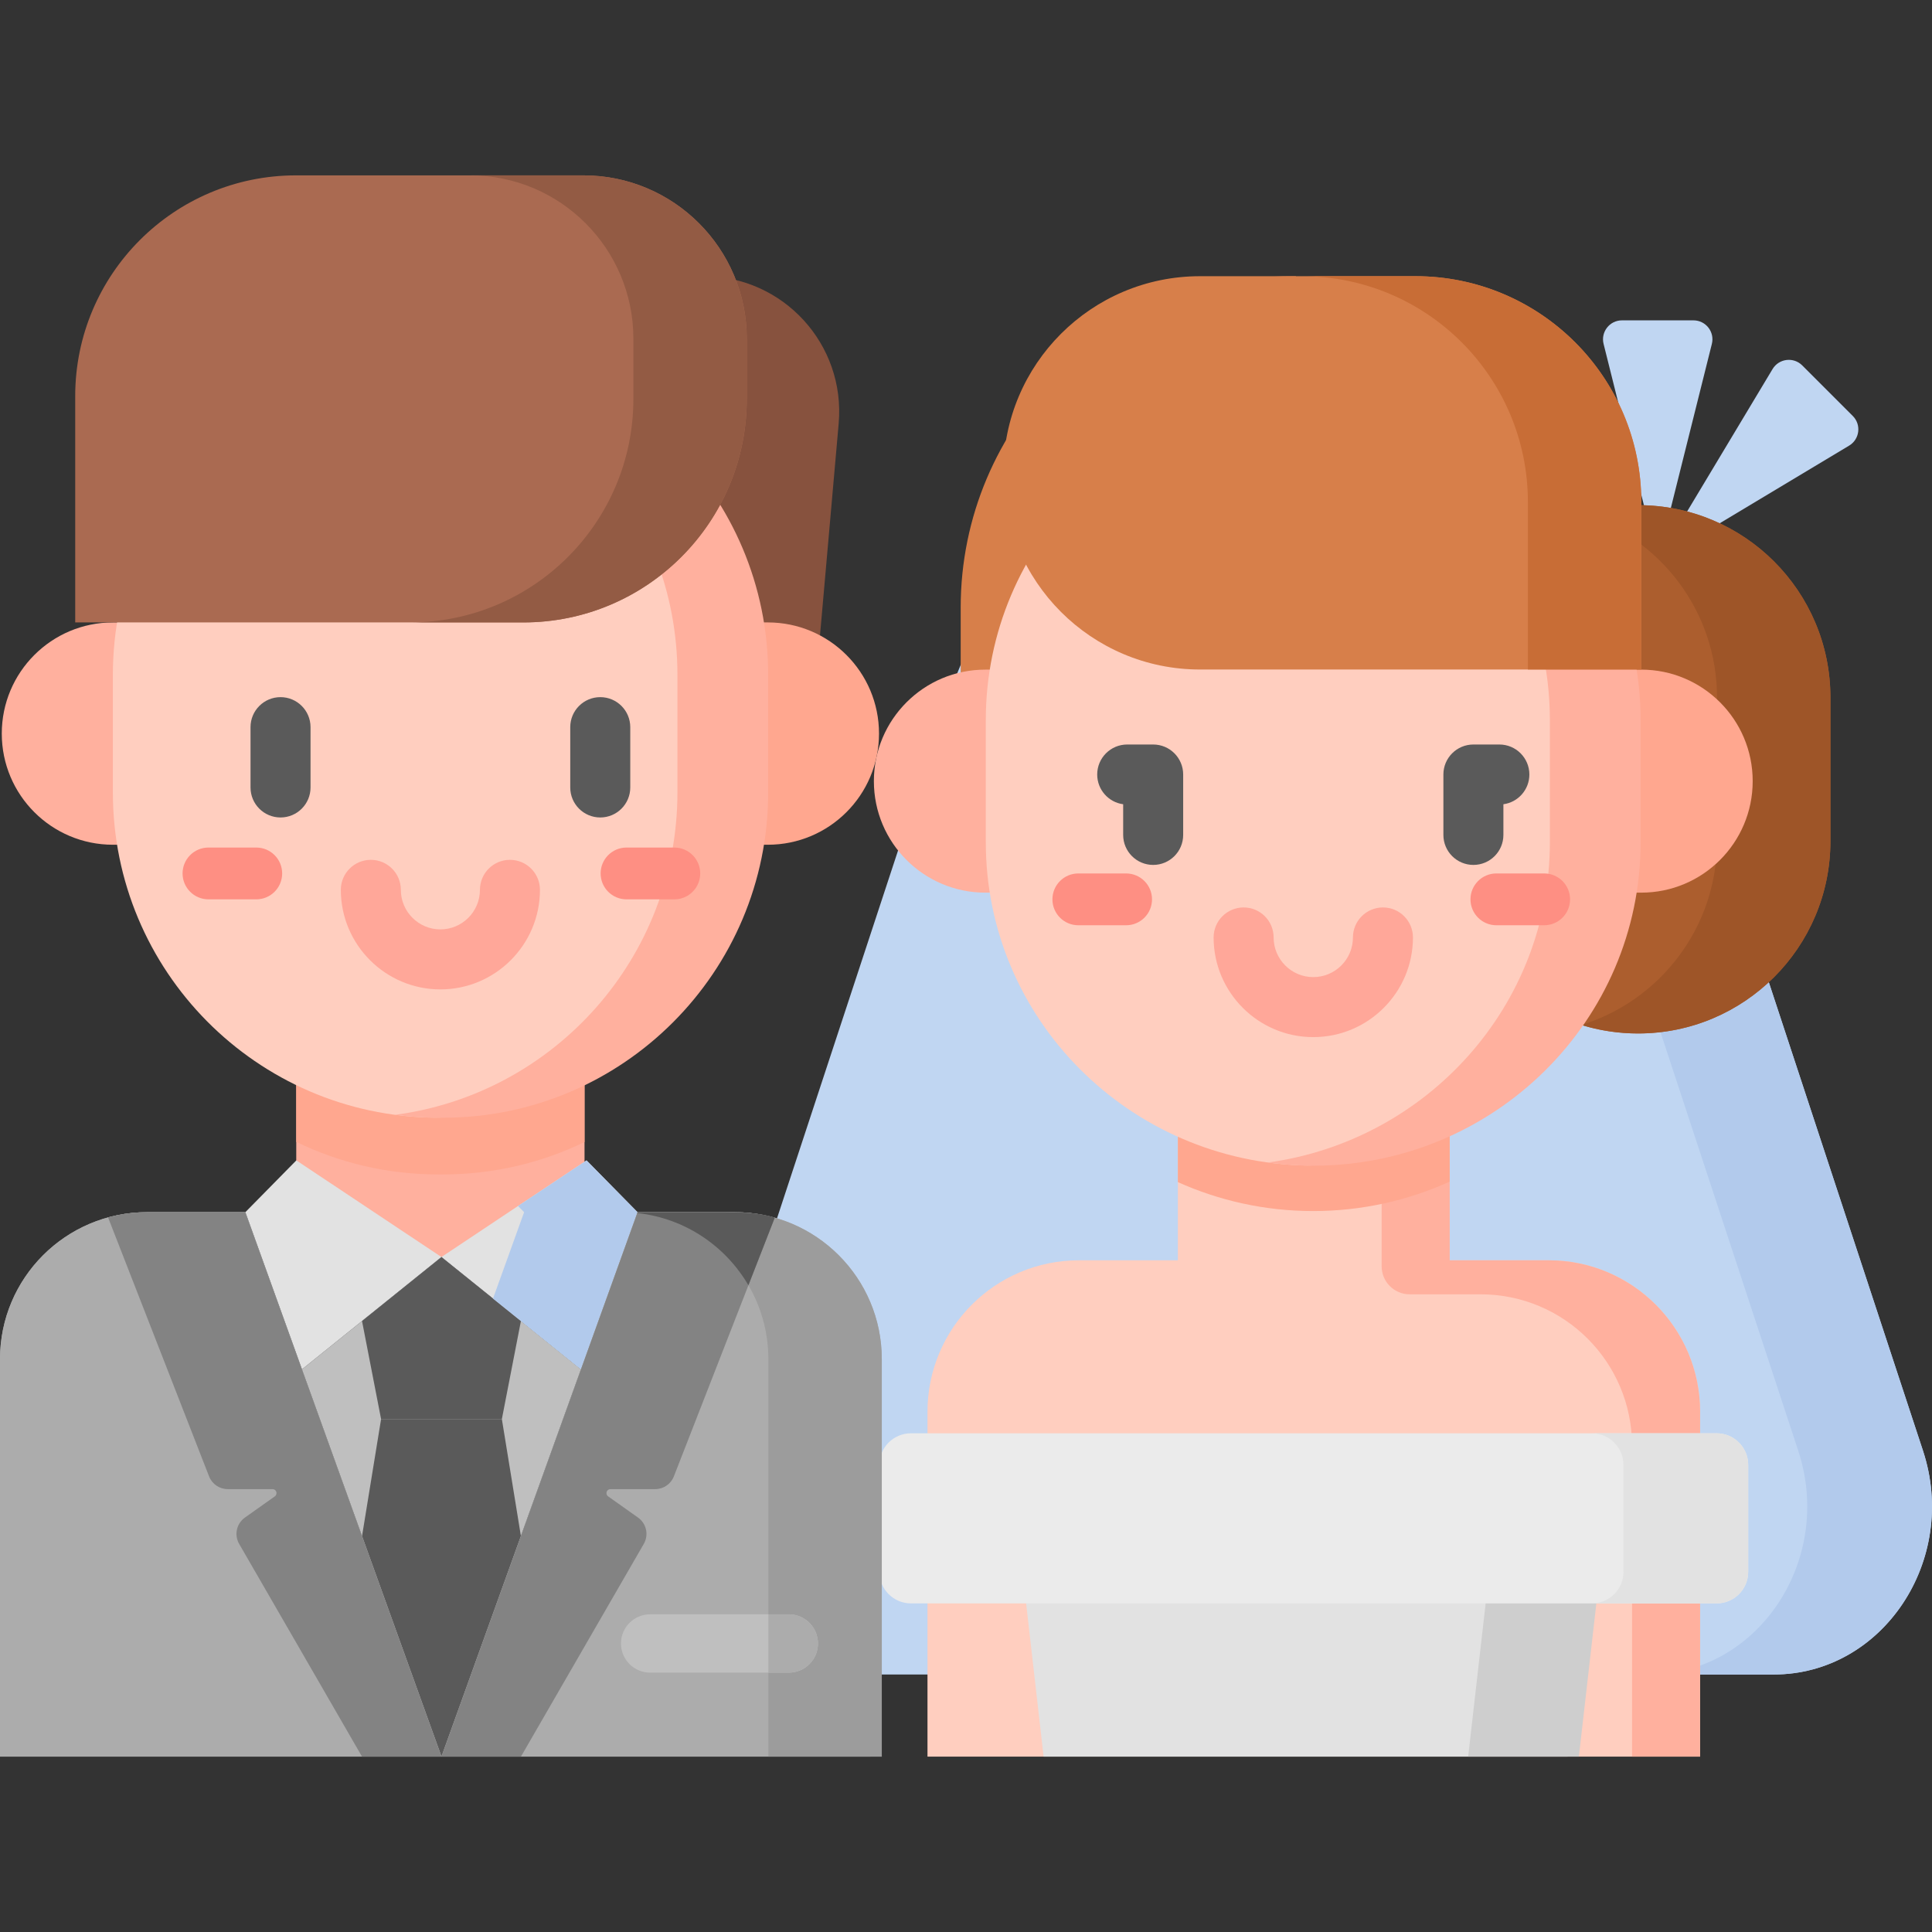 <svg id="Capa_1" enable-background="new 0 0 512 512" height="512" viewBox="0 0 512 512" width="512" xmlns="http://www.w3.org/2000/svg"><rect x="0" y="0" width="512" height="512" fill="#333333" stroke="none"/><g><g><g fill="#c0d6f2"><path d="m429.84 84.898h18.948c3.268 0 5.666 3.071 4.874 6.242l-14.348 57.391-14.348-57.391c-.792-3.171 1.606-6.242 4.874-6.242z"/><path d="m477.61 96.836 13.398 13.398c2.311 2.311 1.835 6.178-.968 7.86l-50.727 30.436 30.436-50.727c1.682-2.802 5.55-3.278 7.861-.967z"/></g><path d="m509.613 384.464-65.751-199.812c-7.691-23.371-22.684-43.229-42.477-56.258-32.574-21.442-73.709-21.594-106.421-.394l-.617.4c-20.085 13.017-35.309 33.036-43.08 56.651l-65.619 199.412c-9.536 28.978 10.681 59.294 39.54 59.294h122.315 122.57c28.859.001 49.075-30.316 39.54-59.293z" fill="#c0d6f2"/><path d="m509.613 384.464-65.751-199.812c-7.691-23.371-22.684-43.229-42.477-56.258-21.28-14.008-46.213-18.924-70.066-14.741 12.905 2.256 25.491 7.161 37.006 14.741h.001c19.793 13.029 34.786 32.887 42.477 56.258l65.751 199.812c9.535 28.978-10.681 59.294-39.54 59.294h33.06c28.857 0 49.074-30.317 39.539-59.294z" fill="#b2caec"/><path d="m410.395 333.99h-26.21v-86.671h-72.036v86.671c-9.765 0-16.13 0-26.21 0-22.173 0-40.147 17.975-40.147 40.147v91.39h204.75c0-9.077 0-82.311 0-91.39 0-22.173-17.974-40.147-40.147-40.147z" fill="#ffcebf"/><g><path d="m410.394 333.99h-26.209v-86.67h-72.035v9.016h54.003v79.249c0 4.099 3.323 7.422 7.422 7.422h18.788c22.173 0 40.147 17.974 40.147 40.147v82.374h18.033v-91.39c-.001-22.174-17.976-40.148-40.149-40.148z" fill="#ffb09e"/></g><path d="m312.149 313.272c10.934 4.912 23.069 7.67 35.863 7.67h.001c12.915 0 25.159-2.809 36.172-7.809v-65.815h-72.035v65.954z" fill="#ffa78f"/><path d="m434.109 273.876c-28.151 0-50.972-22.821-50.972-50.972v-38.06c0-28.151 22.821-50.972 50.972-50.972 28.151 0 50.972 22.821 50.972 50.972v38.06c0 28.151-22.821 50.972-50.972 50.972z" fill="#ac5e2e"/><path d="m434.109 133.871c-5.231 0-10.276.791-15.027 2.255 20.816 6.413 35.945 25.797 35.945 48.718v38.06c0 22.92-15.129 42.304-35.945 48.718 4.751 1.464 9.797 2.255 15.027 2.255 28.151 0 50.972-22.822 50.972-50.972v-38.06c0-28.153-22.821-50.974-50.972-50.974z" fill="#9e5528"/><path d="m343.418 73.197h-1.005c-48.502 0-87.821 39.319-87.821 87.821v35.001c0 48.502 39.319 87.821 87.821 87.821h1.005z" fill="#d77f4a"/><g><path d="m347.903 413.441h-.819-2.186-.819-73.454l5.944 52.086h67.322 1.195 1.81 1.195 67.322l5.945-52.086z" fill="#e2e2e2"/><path d="m395.023 413.441-5.945 52.086h29.341l5.944-52.086z" fill="#cecece"/></g><path d="m305.296 236.562h-44.158c-16.321 0-29.552-13.231-29.552-29.552 0-16.321 13.231-29.552 29.552-29.552h44.158z" fill="#ffb09e"/><path d="m434.929 236.562h-44.158v-59.104h44.158c16.321 0 29.552 13.231 29.552 29.552 0 16.321-13.231 29.552-29.552 29.552z" fill="#ffa78f"/><path d="m346.51 105.14c-47.223.795-85.262 38.842-85.262 85.69v32.362c0 46.848 38.04 84.895 85.262 85.69 47.223-.795 85.262-38.842 85.262-85.69v-32.362c0-46.848-38.04-84.895-85.262-85.69z" fill="#ffcebf"/><path d="m348.013 105.102c-4.082 0-8.091.3-12.022.838 42.226 5.786 74.743 41.577 74.743 84.89v32.362c0 43.313-32.517 79.104-74.743 84.89 3.931.539 7.941.838 12.022.838h.001c47.919 0 86.765-38.382 86.765-85.728v-32.362c-.002-47.346-38.847-85.728-86.766-85.728z" fill="#ffb09e"/><path d="m434.963 177.428h-116.945c-28.783 0-52.116-23.333-52.116-52.116 0-28.783 23.333-52.116 52.116-52.116h57.082c33.062 0 59.863 26.802 59.863 59.863z" fill="#d77f4a"/><path d="m375.1 73.197h-30.055c33.062 0 59.864 26.802 59.864 59.863v44.368h30.055v-44.368c-.001-33.062-26.803-59.863-59.864-59.863z" fill="#c86d36"/><g><path d="m348.034 274.847c-14.564 0-26.413-11.849-26.413-26.413 0-4.392 3.56-7.952 7.952-7.952s7.952 3.56 7.952 7.952c0 5.795 4.714 10.509 10.509 10.509s10.509-4.714 10.509-10.509c0-4.392 3.56-7.952 7.952-7.952s7.952 3.56 7.952 7.952c0 14.563-11.849 26.413-26.413 26.413z" fill="#ffa799"/></g><g><path d="m390.465 229.213c-4.392 0-7.952-3.56-7.952-7.952v-16.008c0-4.392 3.56-7.952 7.952-7.952h6.882c4.392 0 7.952 3.56 7.952 7.952 0 4.029-2.996 7.359-6.882 7.881v8.127c0 4.392-3.56 7.952-7.952 7.952z" fill="#5a5a5a"/></g><g><path d="m305.603 229.213c-4.392 0-7.952-3.56-7.952-7.952v-8.127c-3.886-.522-6.882-3.852-6.882-7.881 0-4.392 3.56-7.952 7.952-7.952h6.882c4.392 0 7.952 3.56 7.952 7.952v16.008c-.001 4.392-3.56 7.952-7.952 7.952z" fill="#5a5a5a"/></g><g><path d="m409.22 245.203h-12.663c-3.792 0-6.866-3.073-6.866-6.866s3.073-6.866 6.866-6.866h12.663c3.792 0 6.866 3.073 6.866 6.866s-3.074 6.866-6.866 6.866z" fill="#fe8f83"/></g><g><path d="m298.431 245.203h-12.663c-3.792 0-6.866-3.073-6.866-6.866s3.073-6.866 6.866-6.866h12.663c3.792 0 6.866 3.073 6.866 6.866s-3.074 6.866-6.866 6.866z" fill="#fe8f83"/></g><path d="m241.415 379.838h213.504c4.624 0 8.373 3.749 8.373 8.373v28.333c0 4.624-3.749 8.373-8.373 8.373h-213.504c-4.624 0-8.373-3.749-8.373-8.373v-28.334c0-4.624 3.749-8.372 8.373-8.372z" fill="#ebebeb"/><path d="m454.919 379.838h-33.06c4.624 0 8.373 3.749 8.373 8.373v28.333c0 4.624-3.749 8.372-8.373 8.372h33.06c4.624 0 8.373-3.749 8.373-8.372v-28.333c0-4.625-3.749-8.373-8.373-8.373z" fill="#e2e2e2"/></g><g><path d="m78.51 229.305h76.396v103.825h-76.396z" fill="#ffb09e"/><path d="m78.51 302.614c11.367 5.521 24.127 8.623 37.613 8.623h1.237c13.459 0 26.195-3.088 37.545-8.588v-73.344h-76.395z" fill="#ffa78f"/><path d="m214.459 200.694 7.798-88.445c1.85-20.99-14.69-39.052-35.761-39.052h-68.225v127.497z" fill="#87523e"/><path d="m74.343 223.865h-44.415c-16.269 0-29.457-13.188-29.457-29.457 0-16.269 13.188-29.457 29.457-29.457h44.415z" fill="#ffb09e"/><path d="m203.489 223.865h-44.415v-58.915h44.415c16.269 0 29.457 13.188 29.457 29.457 0 16.269-13.188 29.458-29.457 29.458z" fill="#ffa78f"/><g fill="#acacac"><path d="m38.959 321.24c-21.516 0-38.959 17.443-38.959 38.959v105.328h116.995l-51.994-144.287c-14.482 0-24.62 0-26.042 0z"/><path d="m194.724 321.24c-1.412 0-11.435 0-25.776 0l-51.953 144.287h116.688c0-2.716 0-101.229 0-105.328 0-21.516-17.443-38.959-38.959-38.959z"/></g><g><path d="m168.948 321.24-15.001 41.655-36.962-29.757-36.962 29.757-15.002-41.655h-.02l51.994 144.287 51.973-144.287z" fill="#bfbfbf"/></g><path d="" style="fill:none;stroke:#000;stroke-width:15;stroke-linecap:round;stroke-linejoin:round;stroke-miterlimit:10"/><path d="m153.947 362.895-36.972-29.764 38.464-25.618 13.509 13.727z" fill="#e2e2e2"/><path d="m80.022 362.895 36.973-29.764-38.465-25.618-13.509 13.727z" fill="#e2e2e2"/><path d="m116.995 333.131-21.055 16.95 5.05 25.994h16.005 16.004l5.05-25.994z" fill="#5a5a5a"/><path d="m132.999 376.075h-16.004-16.005l-5.05 31.023 21.055 58.429 21.054-58.429z" fill="#5a5a5a"/><path d="m155.439 307.512-18.155 12.092 1.61 1.636-8.246 22.898 23.299 18.757 15.001-41.655z" fill="#b2caec"/><path d="m115.239 92.646c-47.204.476-85.326 38.872-85.326 86.187v31.167c0 47.316 38.122 85.711 85.326 86.188 47.204-.477 85.326-38.872 85.326-86.188v-31.166c.001-47.317-38.122-85.712-85.326-86.188z" fill="#ffcebf"/><g><path d="m116.708 262.201c-14.549 0-26.384-11.837-26.384-26.385 0-4.392 3.56-7.952 7.952-7.952s7.952 3.56 7.952 7.952c0 5.78 4.702 10.482 10.48 10.482 5.78 0 10.481-4.702 10.481-10.482 0-4.392 3.56-7.952 7.952-7.952s7.952 3.56 7.952 7.952c0 14.548-11.837 26.385-26.385 26.385z" fill="#ffa799"/></g><g><g><path d="m74.343 216.638c-4.392 0-7.952-3.56-7.952-7.952v-15.984c0-4.392 3.56-7.952 7.952-7.952s7.952 3.56 7.952 7.952v15.984c0 4.392-3.56 7.952-7.952 7.952z" fill="#5a5a5a"/></g><g><path d="m159.074 216.638c-4.392 0-7.952-3.56-7.952-7.952v-15.984c0-4.392 3.56-7.952 7.952-7.952s7.952 3.56 7.952 7.952v15.984c0 4.392-3.56 7.952-7.952 7.952z" fill="#5a5a5a"/></g></g><g><path d="m67.911 238.338h-12.663c-3.792 0-6.866-3.073-6.866-6.866 0-3.792 3.073-6.866 6.866-6.866h12.663c3.792 0 6.866 3.073 6.866 6.866 0 3.792-3.074 6.866-6.866 6.866z" fill="#fe8f83"/></g><path d="m117.361 92.623h-1.237c-3.869 0-7.67.281-11.404.774 42.219 5.583 74.807 41.692 74.807 85.436v31.167c0 43.744-32.588 79.853-74.807 85.436 3.734.493 7.535.774 11.404.774h1.237c47.612 0 86.21-38.598 86.21-86.21v-31.166c0-47.613-38.598-86.211-86.21-86.211z" fill="#ffb09e"/><path d="m19.931 164.95h118.739c32.717 0 59.239-26.522 59.239-59.239v-15.946c0-23.909-19.382-43.292-43.292-43.292h-76.162c-32.322 0-58.524 26.202-58.524 58.524z" fill="#aa6a51"/><path d="m154.616 46.473h-30.055c23.91 0 43.292 19.382 43.292 43.292v15.947c0 32.717-26.522 59.239-59.239 59.239h30.054c32.717 0 59.239-26.522 59.239-59.239v-15.947c.001-23.91-19.381-43.292-43.291-43.292z" fill="#935b44"/><g><path d="m178.701 238.338h-12.663c-3.792 0-6.866-3.073-6.866-6.866 0-3.792 3.073-6.866 6.866-6.866h12.663c3.792 0 6.866 3.073 6.866 6.866 0 3.792-3.074 6.866-6.866 6.866z" fill="#fe8f83"/></g><path d="m38.959 321.24c-21.516 0-38.959 17.443-38.959 38.959v105.328h116.995l-51.994-144.287c-14.482 0-24.62 0-26.042 0z" fill="#acacac"/><path d="m191.719 321.24c-4.209 0-12.337 0-22.771 0l-51.953 144.287h113.683c0-2.716 0-101.229 0-105.328-.001-21.516-17.443-38.959-38.959-38.959z" fill="#acacac"/><path d="m194.724 321.24c-1.412 0-11.435 0-25.776 0l-.082.228c19.542 2.094 34.762 18.633 34.762 38.731v105.328h30.055c0-2.716 0-101.229 0-105.328 0-21.516-17.443-38.959-38.959-38.959z" fill="#9c9c9c"/><path d="m65.001 321.24h-26.042c-3.574 0-7.031.491-10.319 1.392l26.768 68.622c.794 2.035 2.755 3.375 4.939 3.375h11.869c1.033 0 1.456 1.327.613 1.925l-7.924 5.619c-2.233 1.583-2.893 4.606-1.524 6.976l32.559 56.378h21.055z" fill="#838383"/><path d="m161.774 394.63h11.869c2.184 0 4.145-1.34 4.939-3.375l26.737-68.544c-3.37-.951-6.92-1.47-10.594-1.47h-25.756l-51.974 144.287h21.055l32.559-56.378c1.369-2.37.708-5.393-1.524-6.976l-7.924-5.619c-.844-.598-.421-1.925.613-1.925z" fill="#838383"/><path d="m198.338 340.607 6.981-17.896c-.859-.311-3.745-1.47-13.098-1.47-11.824 0-23.253 0-23.253 0l-.083.231c12.586 1.354 23.369 8.705 29.453 19.135z" fill="#5a5a5a"/><g><path d="m209.046 443.262h-36.755c-4.268 0-7.726-3.459-7.726-7.726 0-4.268 3.459-7.726 7.726-7.726h36.755c4.268 0 7.726 3.459 7.726 7.726s-3.459 7.726-7.726 7.726z" fill="#bfbfbf"/></g><path d="m216.772 435.535c0-4.268-3.459-7.726-7.726-7.726h-5.418v15.453h5.418c4.267 0 7.726-3.459 7.726-7.727z" fill="#acacac"/></g></g></svg>